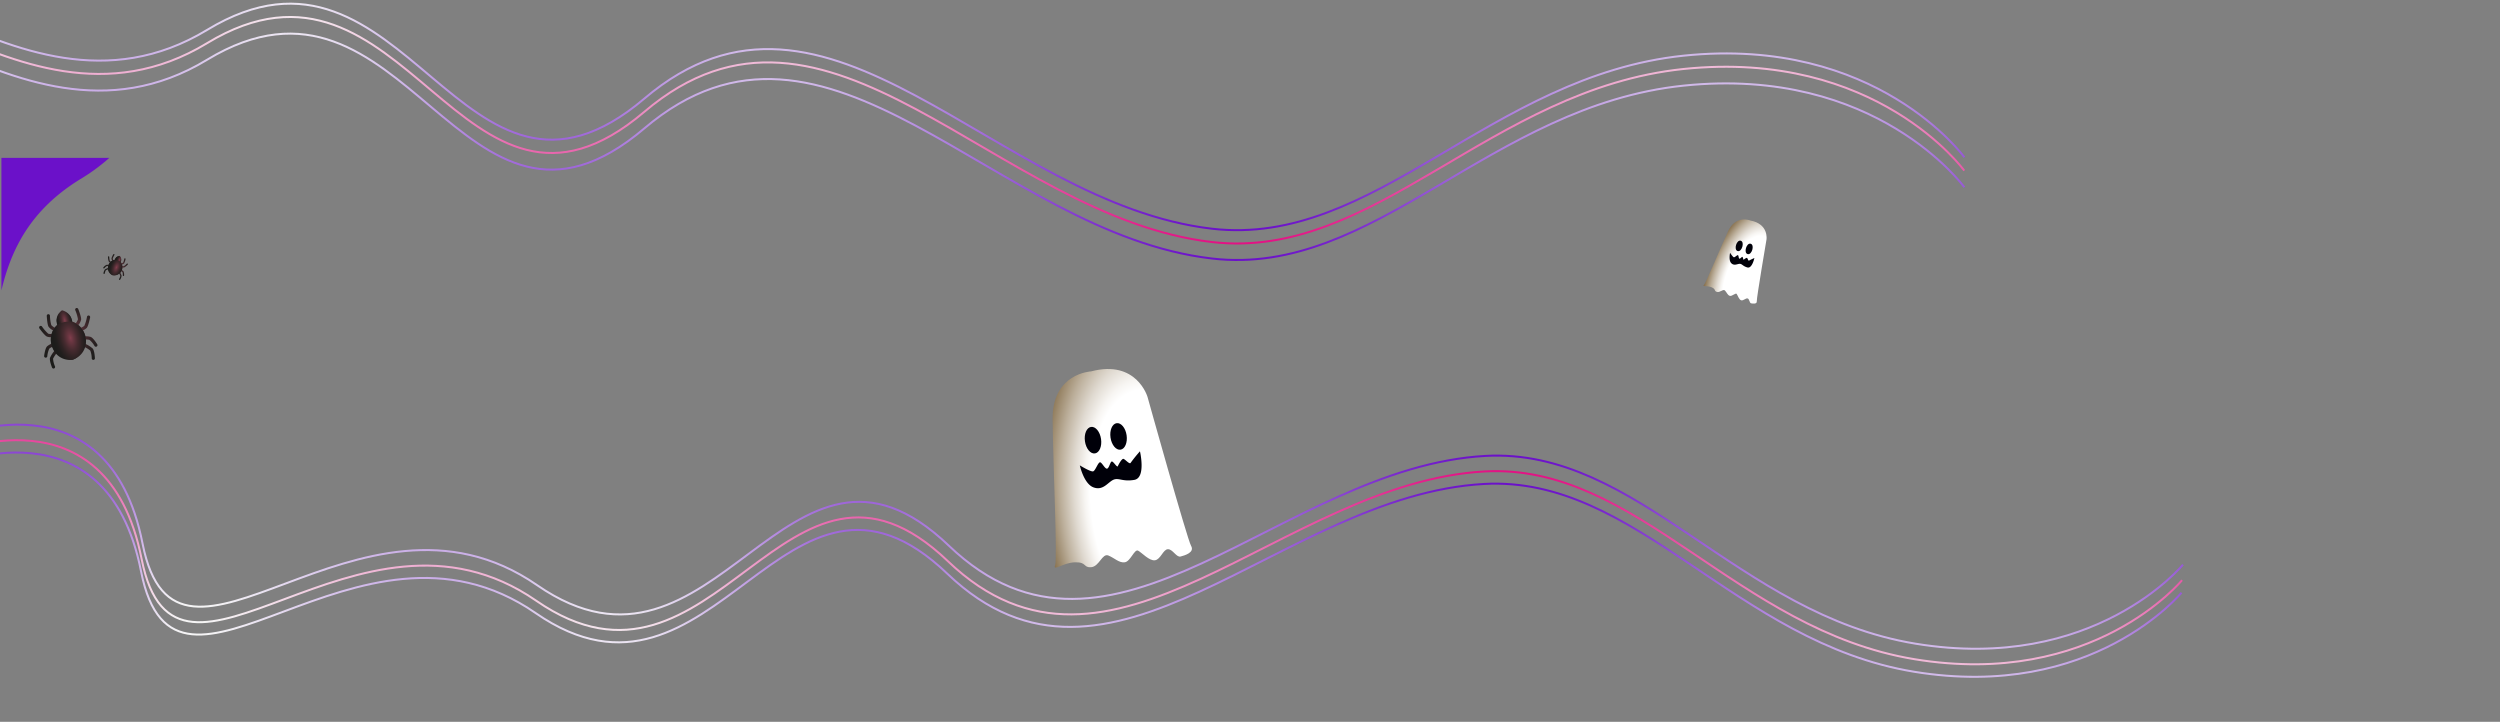 <?xml version="1.0" encoding="UTF-8"?> <svg xmlns="http://www.w3.org/2000/svg" xmlns:xlink="http://www.w3.org/1999/xlink" width="1240" height="358" viewBox="0 0 1240 358"><rect x="0" y="0" width="1240" height="358" fill="#808080" stroke="none"/><defs><style>.cls-1,.cls-2,.cls-3,.cls-4,.cls-5,.cls-6{fill:none;}.cls-1{stroke:url(#linear-gradient);}.cls-2{stroke:url(#linear-gradient-2);}.cls-3{stroke:url(#linear-gradient-3);}.cls-4{stroke:url(#linear-gradient-4);}.cls-5{stroke:url(#linear-gradient-5);}.cls-6{stroke:url(#linear-gradient-6);}.cls-7{fill:#6b11c9;}.cls-8{fill:url(#radial-gradient);}.cls-9{fill:#000009;}.cls-10{fill:url(#radial-gradient-2);}.cls-11{fill:url(#radial-gradient-3);}.cls-12{fill:url(#radial-gradient-4);}.cls-13{fill:url(#radial-gradient-5);}.cls-14{fill:url(#radial-gradient-6);}.cls-15{fill:url(#radial-gradient-7);}.cls-16{fill:url(#radial-gradient-8);}</style><linearGradient id="linear-gradient" x1="895.578" y1="-76.724" x2="905.996" y2="34.32" gradientTransform="translate(-367.068 169.612) rotate(8.595)" gradientUnits="userSpaceOnUse"><stop offset="0" stop-color="#6b11c9"></stop><stop offset="1" stop-color="#f5f5f5"></stop></linearGradient><linearGradient id="linear-gradient-2" x1="894.934" y1="-82.855" x2="905.352" y2="28.188" gradientTransform="translate(-367.068 169.612) rotate(8.595)" gradientUnits="userSpaceOnUse"><stop offset="0" stop-color="#e21284"></stop><stop offset="1" stop-color="#f5f5f5"></stop></linearGradient><linearGradient id="linear-gradient-3" x1="894.232" y1="-90.53" x2="904.65" y2="20.514" xlink:href="#linear-gradient"></linearGradient><linearGradient id="linear-gradient-4" x1="430.461" y1="-539.376" x2="426.736" y2="-658.633" gradientTransform="translate(-15.907 637.724) rotate(1.991)" xlink:href="#linear-gradient"></linearGradient><linearGradient id="linear-gradient-5" x1="430.667" y1="-532.781" x2="426.942" y2="-652.038" gradientTransform="translate(-15.907 637.724) rotate(1.991)" xlink:href="#linear-gradient-2"></linearGradient><linearGradient id="linear-gradient-6" x1="430.956" y1="-524.538" x2="427.231" y2="-643.794" gradientTransform="translate(-15.907 637.724) rotate(1.991)" xlink:href="#linear-gradient"></linearGradient><radialGradient id="radial-gradient" cx="-1092.524" cy="753.912" r="25.575" gradientTransform="matrix(-0.947, -0.323, 0.614, -1.8, -629.406, 1143.695)" gradientUnits="userSpaceOnUse"><stop offset="0.481" stop-color="#fff"></stop><stop offset="0.524" stop-color="#f7f5f2"></stop><stop offset="0.604" stop-color="#e0dad1"></stop><stop offset="0.71" stop-color="#bcaf9b"></stop><stop offset="0.838" stop-color="#8a7452"></stop><stop offset="0.897" stop-color="#72572e"></stop></radialGradient><radialGradient id="radial-gradient-2" cx="-1346.011" cy="955.848" r="63.495" gradientTransform="matrix(-0.994, 0.112, -0.212, -1.89, -563.477, 2208.414)" xlink:href="#radial-gradient"></radialGradient><radialGradient id="radial-gradient-3" cx="191.49" cy="-499.378" r="17.516" gradientTransform="translate(-45.558 694.04) rotate(-12.268)" gradientUnits="userSpaceOnUse"><stop offset="0" stop-color="#803d4c"></stop><stop offset="0.133" stop-color="#6a3641"></stop><stop offset="0.378" stop-color="#482b30"></stop><stop offset="0.61" stop-color="#302324"></stop><stop offset="0.824" stop-color="#211e1d"></stop><stop offset="1" stop-color="#1c1c1a"></stop></radialGradient><radialGradient id="radial-gradient-4" cx="-362.029" cy="-506.381" r="5.101" gradientTransform="matrix(-0.736, 0.183, -0.435, -1.848, -454.582, -710.609)" xlink:href="#radial-gradient-3"></radialGradient><radialGradient id="radial-gradient-5" cx="190.645" cy="-497.27" r="8.425" gradientTransform="matrix(-0.972, 0.234, -0.445, -1.846, -1.035, -794.989)" xlink:href="#radial-gradient-3"></radialGradient><radialGradient id="radial-gradient-6" cx="222.921" cy="-528.461" r="7.148" gradientTransform="translate(-340.144 544.338) rotate(21.146)" xlink:href="#radial-gradient-3"></radialGradient><radialGradient id="radial-gradient-7" cx="-319.351" cy="-531.318" r="2.082" gradientTransform="matrix(-0.716, -0.253, 0.654, -1.782, 178.036, -898.621)" xlink:href="#radial-gradient-3"></radialGradient><radialGradient id="radial-gradient-8" cx="222.576" cy="-527.601" r="3.438" gradientTransform="translate(607.338 -734.139) rotate(-160.148) scale(1 1.899)" xlink:href="#radial-gradient-3"></radialGradient></defs><title>Artboard 1 copy 5</title><g id="Layer_11" data-name="Layer 11"><path class="cls-1" d="M1082.016,293.966s-43.993,53.843-132.685,39.211-137.551-97.365-213.27-93.127c-101.18,5.634-185.623,121.659-266.184,44.507s-115.386,80.922-204.19,19.535S87.042,370.143,69.962,283.396s-96.287-52.103-96.287-52.103"></path><path class="cls-2" d="M1082.294,287.756s-43.993,53.843-132.685,39.211-137.465-97.286-213.27-93.127c-101.18,5.634-185.623,121.659-266.184,44.507s-115.382,81.004-204.186,19.617S87.407,364.012,70.244,277.269s-96.287-52.103-96.287-52.103"></path><path class="cls-3" d="M1082.748,280.051s-43.993,53.843-132.685,39.211-137.465-97.286-213.27-93.127c-101.18,5.634-185.619,121.741-266.184,44.507s-115.382,81.004-204.186,19.617S87.778,356.31,70.698,269.564s-96.287-52.103-96.287-52.103"></path><path class="cls-4" d="M974.34,78.037S930.779,17.651,835.065,27.618s-153.17,95.162-233.846,85.835C493.406,100.953,410.712-28.5,319.675,48.841S201.564-45.1,102.794,14.797-83.85-67.241-107.757,24.323"></path><path class="cls-5" d="M974.276,84.64S930.714,24.254,835.001,34.221,681.913,129.386,601.154,120.056C493.424,107.559,410.648-21.896,319.611,55.444S201.5-38.496,102.73,21.401-83.914-60.638-107.739,30.929"></path><path class="cls-6" d="M974.319,92.898S930.758,32.513,835.044,42.479c-95.796,9.964-153.17,95.162-233.844,85.753C493.384,115.815,410.609-13.641,319.572,63.7s-118.111-93.94-216.881-34.043S-83.954-52.382-107.779,39.184"></path><path class="cls-7" d="M.702,78.308v65.724c4.782-20.154,14.222-39.981,39.459-55.374a94.838,94.838,0,0,0,14.067-10.35Z"></path><path class="cls-8" d="M868.161,109.37s-7.184-2.985-11.016,5.341-10.994,25.629-11.996,26.623,1.638.199,3.841,1.168.982,1.698,2.509,2.262,3.192-1.626,4.095-.652,1.299,2.299,2.397,2.63,2.891-1.621,3.392-.969,1.133,2.843,2.231,3.176,2.385-1.272,3.272-.903.824,2.249,1.671,2.406,2.942.495,2.81-1.043,4.815-30.606,4.815-30.606S877.429,111.091,868.161,109.37Z"></path><ellipse class="cls-9" cx="862.644" cy="121.965" rx="2.676" ry="1.625" transform="translate(494.878 911.762) rotate(-73.079)"></ellipse><ellipse class="cls-9" cx="867.582" cy="123.468" rx="2.676" ry="1.625" transform="translate(496.942 917.551) rotate(-73.079)"></ellipse><path class="cls-9" d="M858.116,125.396s1.402,2.164,1.911,2.218,1.763-1.362,2.067-1.008.264,1.841.793,1.702,1.193-1.211,1.442-.798.334,1.488.589,1.266,1.371-1.059,1.641-.838.624,1.602.957,1.329a28.523,28.523,0,0,1,2.665-1.287s-1.13,5.314-3.448,4.683-2.633-1.812-3.834-1.804-2.782,1.139-4.205-.343S858.116,125.396,858.116,125.396Z"></path><path class="cls-10" d="M541.181,184.202s-19.294.903-19.084,23.656,2.444,69.192,1.247,72.485,3.889-1.288,9.862-1.442,4.003,2.772,8.029,2.423,5.447-7.032,8.505-5.8,5.35,3.787,8.167,3.369,4.776-6.701,6.591-5.767,5.554,5.183,8.372,4.771,4.009-5.383,6.392-5.492,4.232,4.178,6.299,3.635,7.13-2.002,5.206-5.318-21.589-73.827-21.589-73.827S563.814,178.254,541.181,184.202Z"></path><ellipse class="cls-9" cx="542.126" cy="218.326" rx="4.034" ry="6.644" transform="translate(-25.886 80.743) rotate(-8.32)"></ellipse><ellipse class="cls-9" cx="554.806" cy="216.472" rx="4.034" ry="6.644" transform="translate(-25.484 82.558) rotate(-8.32)"></ellipse><path class="cls-9" d="M535.59,230.824s5.44,3.374,6.638,2.958,2.517-4.926,3.576-4.452,2.542,3.855,3.584,2.983,1.396-3.982,2.393-3.318,2.325,2.987,2.663,2.219,1.958-3.829,2.798-3.62,3.098,2.937,3.556,1.971a70.788,70.788,0,0,1,4.621-5.712s3.089,13.129-2.785,14.167-7.831-1.283-10.52.01-5.042,5.504-9.805,3.682S535.59,230.824,535.59,230.824Z"></path><path class="cls-11" d="M48.233,170.786c-.459-.739-2.051-3.19-3.25-3.676a8.724,8.724,0,0,0-2.614-.303,10.723,10.723,0,0,0-1.212-2.975,5.275,5.275,0,0,0,1.915-1.262c.759-.997,1.492-4.466,1.632-5.151a.79.79,0,0,0-1.548-.315,19.39,19.39,0,0,1-1.341,4.509,5,5,0,0,1-1.596.898,9.77,9.77,0,0,0-1.315-1.3,6.747,6.747,0,0,0,1.343-2.729c.093-1.25-1.183-4.557-1.44-5.208a.79.79,0,1,0-1.47.58,19.115,19.115,0,0,1,1.334,4.511,6.144,6.144,0,0,1-1.078,1.952,8.541,8.541,0,0,0-2.117-.847,5.098,5.098,0,0,0-.111-1.354c-.511-2.351-3.835-3.625-4.513-3.477-.775.169-3.173,2.686-2.662,5.038a5.104,5.104,0,0,0,.462,1.278,8.532,8.532,0,0,0-1.513,1.565,5.841,5.841,0,0,1-1.702-1.277,19.383,19.383,0,0,1-.66-4.657.79.79,0,1,0-1.578.083c.036.698.249,4.237.853,5.335a6.505,6.505,0,0,0,2.25,1.863,9.767,9.767,0,0,0-.694,1.793,4.602,4.602,0,0,1-1.682-.158,19.382,19.382,0,0,1-3.092-3.545.79.79,0,0,0-1.278.929c.411.566,2.519,3.416,3.623,4.008a5.001,5.001,0,0,0,2.119.352,10.723,10.723,0,0,0,.136,3.278,8.23,8.23,0,0,0-2.108,1.293c-.888.939-1.319,3.83-1.43,4.693a.79.79,0,1,0,1.567.201,11.023,11.023,0,0,1,1.01-3.809,6.194,6.194,0,0,1,1.427-.85,8.319,8.319,0,0,0,1.173,1.906,14.171,14.171,0,0,0-2.279,3.54c-.325,1.251.693,3.991,1.012,4.801a.79.79,0,0,0,.902.482.801.801,0,0,0,.123-.037.79.79,0,0,0,.445-1.025,11.024,11.024,0,0,1-.953-3.823,13.187,13.187,0,0,1,1.847-2.777c2.643,2.412,6.384,3.609,7.847,3.291,1.814-.395,4.607-3.024,5.891-6.302a13.503,13.503,0,0,1,2.866,1.775,11.046,11.046,0,0,1,.721,3.874.79.79,0,0,0,.83.748.806.806,0,0,0,.127-.017.79.79,0,0,0,.62-.813c-.046-.869-.258-3.784-1.073-4.787a14.499,14.499,0,0,0-3.62-2.313,8.597,8.597,0,0,0,.208-2.183,6.928,6.928,0,0,1,1.796.182,11.045,11.045,0,0,1,2.501,3.045.79.79,0,0,0,1.342-.834Z"></path><path class="cls-12" d="M29.394,155.197s-2.26,2.202-.909,6.316,4.215,4.072,4.722,3.958,3.129-1.467,2.654-5.581a6.457,6.457,0,0,0-3.452-5.348s-1.272-.677-1.669-.571S29.394,155.197,29.394,155.197Z"></path><path class="cls-13" d="M28.654,160.956a9.793,9.793,0,0,0-2.749,11.099,9.135,9.135,0,0,0,10.118,6.357,9.499,9.499,0,0,0,6.572-10.018,10.269,10.269,0,0,0-7.117-8.921,23.503,23.503,0,0,0-3.438.255C31.14,159.957,28.654,160.956,28.654,160.956Z"></path><path class="cls-14" d="M61.55,136.599a4.581,4.581,0,0,0-.281-1.982,3.557,3.557,0,0,0-.822-.691,4.374,4.374,0,0,0,.256-1.286,2.153,2.153,0,0,0,.936.001,8.001,8.001,0,0,0,1.713-1.388.322.322,0,0,0-.457-.455,7.913,7.913,0,0,1-1.47,1.234,2.04,2.04,0,0,1-.746-.053,3.986,3.986,0,0,0-.156-.738,2.754,2.754,0,0,0,1.071-.628,8.002,8.002,0,0,0,.68-2.097.322.322,0,0,0-.631-.133,7.802,7.802,0,0,1-.559,1.836,2.51,2.51,0,0,1-.806.423,3.486,3.486,0,0,0-.531-.764,2.08,2.08,0,0,0,.267-.486,2.22,2.22,0,0,0-.756-2.199,2.159,2.159,0,0,0-2.039,1.118,2.084,2.084,0,0,0-.13.539,3.478,3.478,0,0,0-.867.193,2.385,2.385,0,0,1-.293-.818,7.912,7.912,0,0,1,.822-1.735.322.322,0,1,0-.556-.327,8.003,8.003,0,0,0-.908,2.009,2.654,2.654,0,0,0,.348,1.14,3.99,3.99,0,0,0-.639.455,1.877,1.877,0,0,1-.537-.432,7.91,7.91,0,0,1-.257-1.902.322.322,0,1,0-.644.029,8.002,8.002,0,0,0,.334,2.179,2.042,2.042,0,0,0,.643.596,4.374,4.374,0,0,0-.69,1.147,3.359,3.359,0,0,0-1.008-.033,4.582,4.582,0,0,0-1.542,1.277.322.322,0,1,0,.489.421,4.5,4.5,0,0,1,1.2-1.07,2.531,2.531,0,0,1,.677.031,3.392,3.392,0,0,0-.029.913,5.782,5.782,0,0,0-1.572.694,4.582,4.582,0,0,0-.734,1.863.322.322,0,0,0,.199.367.332.332,0,0,0,.05.015.323.323,0,0,0,.382-.249,4.498,4.498,0,0,1,.535-1.516,5.382,5.382,0,0,1,1.253-.531,4.777,4.777,0,0,0,1.933,2.884,4.385,4.385,0,0,0,3.423-.823,5.51,5.51,0,0,1,.577,1.249,4.506,4.506,0,0,1-.625,1.482.322.322,0,0,0,.556.326,4.582,4.582,0,0,0,.71-1.872,5.914,5.914,0,0,0-.713-1.601,3.511,3.511,0,0,0,.561-.697,2.828,2.828,0,0,1,.571.465,4.507,4.507,0,0,1,.168,1.599.322.322,0,0,0,.644.018Z"></path><path class="cls-15" d="M58.636,127.055a2.499,2.499,0,0,0-1.729,1.947c-.464,1.705.521,2.334.719,2.41s1.395.203,2.158-1.305a2.635,2.635,0,0,0,.026-2.597s-.281-.516-.44-.569A2.357,2.357,0,0,0,58.636,127.055Z"></path><path class="cls-16" d="M57.09,128.851a3.996,3.996,0,0,0-3.43,3.163,3.728,3.728,0,0,0,2.018,4.439,3.876,3.876,0,0,0,4.49-1.935,4.19,4.19,0,0,0-.419-4.638,9.58,9.58,0,0,0-1.229-.686C58.161,129.069,57.09,128.851,57.09,128.851Z"></path></g></svg> 